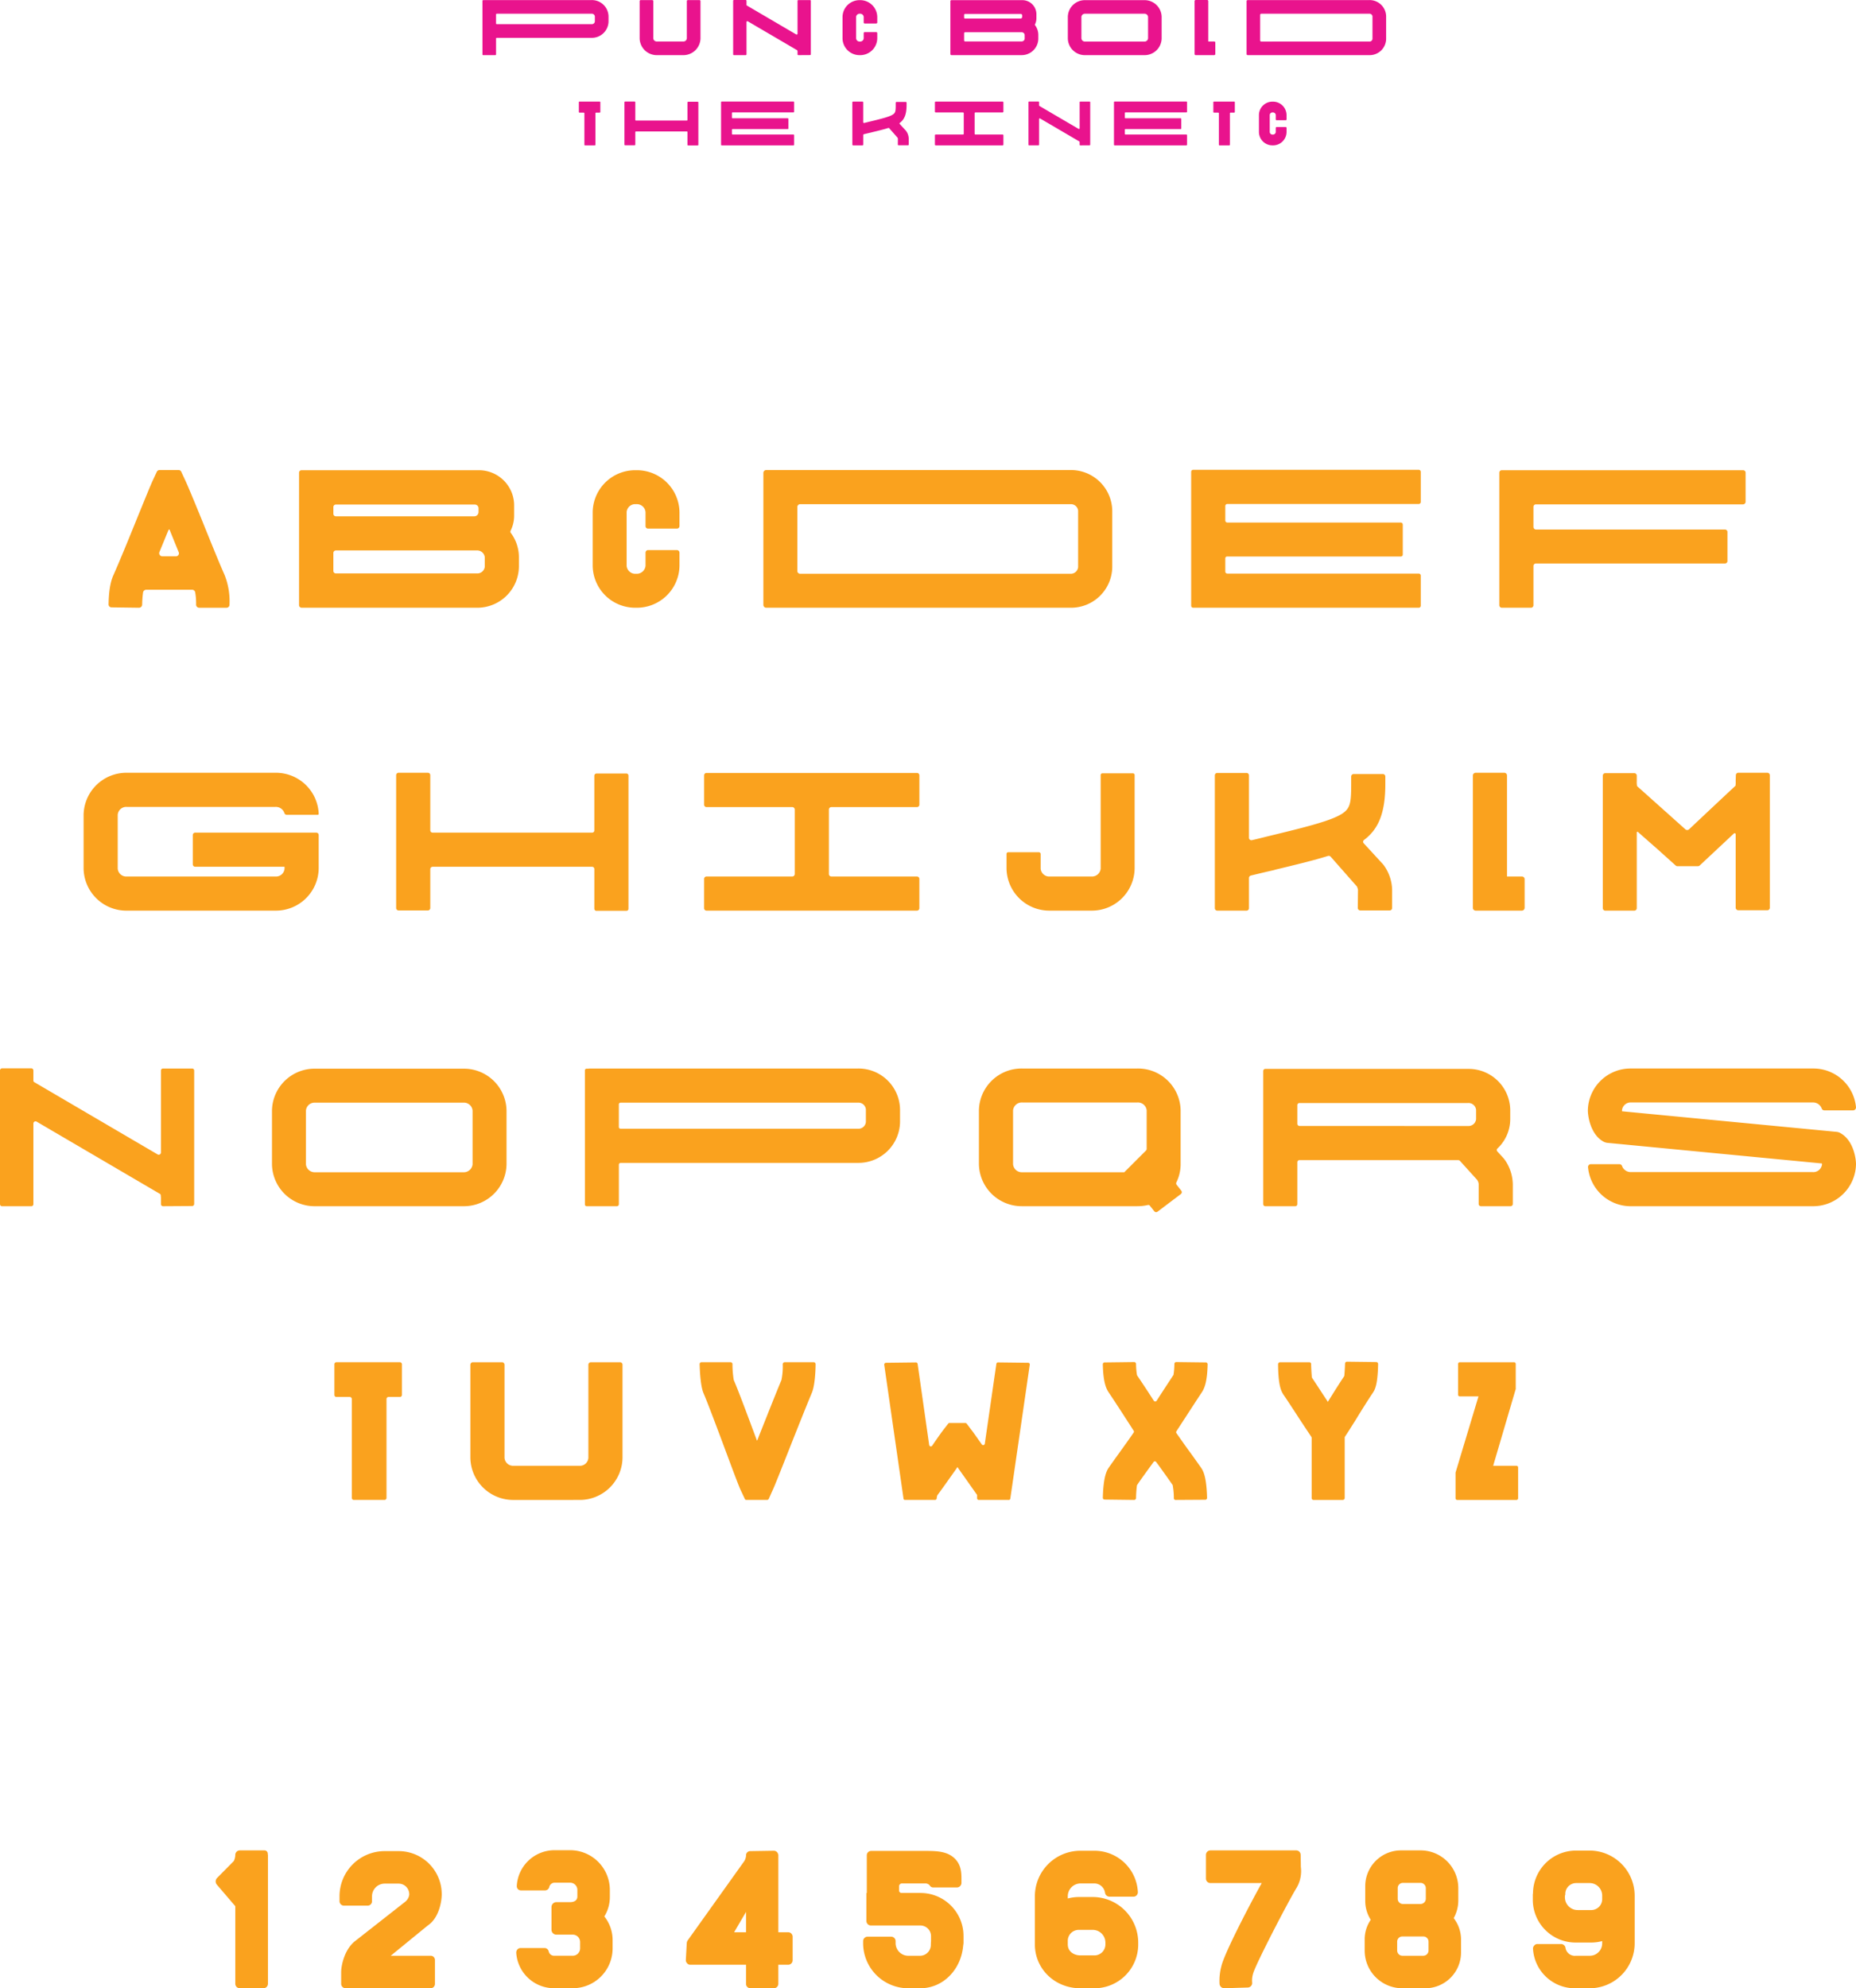 <svg xmlns="http://www.w3.org/2000/svg" xmlns:xlink="http://www.w3.org/1999/xlink" viewBox="0 0 550.356 589.398"><defs><style>.\33 878f909-54d0-4496-9593-3951f5193ebb{fill:none;}.a031ac54-2145-45f4-9721-68f0c276beac{clip-path:url(#e6b2a9cb-cca7-4afe-94bc-2f0f1885032d);}.\38 b2b9be8-e01f-4224-84fc-754b43d86f52{fill:#faa21e;}.\34 e3d6a24-ac28-4cd1-a91a-9c6f6b68d996{fill:#e9138d;}.\34 31b987f-9423-41f2-a555-266e25a237a2{clip-path:url(#1155dba7-1e16-4fed-b508-e42fd6c09539);}</style><clipPath id="e6b2a9cb-cca7-4afe-94bc-2f0f1885032d"><rect class="3878f909-54d0-4496-9593-3951f5193ebb" width="550.356" height="589.398"/></clipPath><clipPath id="1155dba7-1e16-4fed-b508-e42fd6c09539"><rect class="3878f909-54d0-4496-9593-3951f5193ebb" x="171.646" y="30.096" width="209.853" height="13.018"/></clipPath></defs><title>6Artboard 1</title><g id="a1c71567-7612-4012-b6a1-6f70bf5abdf2" data-name="Layer 1"><g class="a031ac54-2145-45f4-9721-68f0c276beac"><path class="8b2b9be8-e01f-4224-84fc-754b43d86f52" d="M444.589,179.392a.743.743,0,0,0,.762.762h8.6a.743.743,0,0,0,.762-.762V167.8a.733.733,0,0,1,.708-.762h56.107a.721.721,0,0,0,.708-.708v-8.653a.721.721,0,0,0-.708-.707H455.419a.771.771,0,0,1-.708-.762v-5.986a.721.721,0,0,1,.708-.708h61.44a.778.778,0,0,0,.762-.762V140.1a.733.733,0,0,0-.762-.708H445.351a.733.733,0,0,0-.762.708Zm-91.372.164a.6.6,0,0,0,.6.6H420.7a.6.6,0,0,0,.6-.6v-8.925a.6.6,0,0,0-.6-.6H363.937a.6.6,0,0,1-.6-.6v-3.918a.545.545,0,0,1,.544-.544H415.31a.588.588,0,0,0,.654-.6V155.5a.618.618,0,0,0-.654-.6H363.937a.6.6,0,0,1-.6-.6v-4.3a.6.6,0,0,1,.6-.6H420.7a.6.6,0,0,0,.6-.6v-8.925a.6.6,0,0,0-.6-.6H353.815a.6.6,0,0,0-.6.6Zm-126.855-.218a.837.837,0,0,0,.816.816h90.23a12.221,12.221,0,0,0,12.408-12.027V151.366a12.256,12.256,0,0,0-12.408-12.027h-90.23a.849.849,0,0,0-.816.87Zm10.884-9.252a.837.837,0,0,1-.816-.816V150.277a.837.837,0,0,1,.816-.816h80.162a2.141,2.141,0,0,1,2.285,1.905v16.761a2.182,2.182,0,0,1-2.285,1.959Zm-48.6,10.068a12.64,12.64,0,0,0,12.843-12.408v-3.918a.778.778,0,0,0-.762-.762h-8.6a.771.771,0,0,0-.708.762v3.918a2.619,2.619,0,0,1-2.775,2.34h-.109a2.566,2.566,0,0,1-2.721-2.34V151.8a2.53,2.53,0,0,1,2.721-2.34h.109a2.582,2.582,0,0,1,2.775,2.34v4.136a.734.734,0,0,0,.708.762h8.6a.744.744,0,0,0,.762-.762V151.8a12.64,12.64,0,0,0-12.843-12.408h-.109A12.593,12.593,0,0,0,175.751,151.8v15.945a12.593,12.593,0,0,0,12.789,12.408Zm-99.97-.762a.778.778,0,0,0,.762.762h51.917a12.338,12.338,0,0,0,12.517-12.136v-2.829a12.033,12.033,0,0,0-2.34-7.13.656.656,0,0,1-.109-.761,10.045,10.045,0,0,0,1.034-4.354v-3.265A10.443,10.443,0,0,0,141.9,139.393H89.441a.732.732,0,0,0-.762.708Zm10.938-9.414a.734.734,0,0,1-.762-.708v-5.333a.744.744,0,0,1,.762-.762h41.741a2.256,2.256,0,0,1,2.394,2.014v2.829a2.216,2.216,0,0,1-2.394,1.96ZM141.9,151.8a1.256,1.256,0,0,1-1.2,1.252H99.617a.745.745,0,0,1-.762-.762v-2.014a.733.733,0,0,1,.762-.707h41.142a1.1,1.1,0,0,1,1.143,1.088ZM48.136,164.916a.931.931,0,0,1-.871-1.251c.762-1.8,2.177-5.333,2.721-6.585a.17.17,0,0,1,.327,0c.49,1.252,1.959,4.843,2.666,6.585a.882.882,0,0,1-.816,1.251Zm18.449,5.5c-1.633-3.646-4.463-10.667-6.966-16.871-2.5-6.095-4.082-9.9-4.789-11.373l-1.089-2.341a.843.843,0,0,0-.816-.489h-5.6a.9.9,0,0,0-.817.489l-1.088,2.341c-.708,1.469-2.231,5.278-4.735,11.373-2.5,6.2-5.387,13.225-7.02,16.871-1.143,2.5-1.415,5.768-1.469,8.762a.873.873,0,0,0,.925.87l8.108.109a.945.945,0,0,0,.926-.871,31.374,31.374,0,0,1,.272-3.7.973.973,0,0,1,.87-.762H57.006a.923.923,0,0,1,.871.762,18.645,18.645,0,0,1,.272,3.7.907.907,0,0,0,.925.871h8.109a.872.872,0,0,0,.871-.925,21.062,21.062,0,0,0-1.469-8.816"/><path class="8b2b9be8-e01f-4224-84fc-754b43d86f52" d="M524.8,229.84a.745.745,0,0,0-.762-.762h-8.6a.721.721,0,0,0-.708.708l-.054,1.741a7,7,0,0,1-.055,1.415s0-.054-13.768,12.9a.818.818,0,0,1-1.034.054c-14.422-12.9-14.367-12.843-14.367-12.843a5.329,5.329,0,0,1-.109-1.415V229.9a.734.734,0,0,0-.762-.708h-8.544a.745.745,0,0,0-.762.762v39.237a.744.744,0,0,0,.762.762h8.6a.733.733,0,0,0,.707-.762V246.82a.216.216,0,0,1,.381-.164l5.877,5.17,5.334,4.789a.875.875,0,0,0,.489.164h5.987a.919.919,0,0,0,.544-.164l10.177-9.523a.314.314,0,0,1,.544.217v21.769a.778.778,0,0,0,.762.761h8.6a.744.744,0,0,0,.762-.761Zm-88.052,39.292a.837.837,0,0,0,.816.816h13.714a.836.836,0,0,0,.816-.816v-8.49a.8.8,0,0,0-.816-.816h-4.408V229.9a.8.8,0,0,0-.816-.817h-8.49a.837.837,0,0,0-.816.817Zm-76.516.109a.72.72,0,0,0,.708.707h8.707a.72.72,0,0,0,.708-.707v-8.98a.751.751,0,0,1,.544-.707c2.449-.6,4.734-1.143,6.911-1.633l.327-.109c6.313-1.523,11.483-2.775,15.673-4.081a.773.773,0,0,1,.762.218l7.673,8.707.109.109a4.022,4.022,0,0,1,.327.979l-.055,5.388a.745.745,0,0,0,.762.762h8.653a.728.728,0,0,0,.762-.708V263.8a12.881,12.881,0,0,0-2.231-6.966c-.164-.272-.327-.435-.436-.6l-.054-.054-5.66-6.15a.666.666,0,0,1,.054-1.034c3.973-2.993,6.313-7.455,6.313-16.544v-2.285a.72.72,0,0,0-.707-.708h-8.653a.733.733,0,0,0-.762.708v2.285c0,5.551-.272,7.13-2.612,8.708-3.211,2.122-10.558,3.972-22.313,6.8-2.775.708-4.462,1.089-4.462,1.089a.73.73,0,0,1-.925-.708v-18.5a.72.72,0,0,0-.708-.707h-8.707a.72.72,0,0,0-.708.707Zm-36.625.707a12.685,12.685,0,0,0,12.843-12.462v-27.7a.514.514,0,0,0-.544-.544h-8.98a.514.514,0,0,0-.544.544v27.7a2.582,2.582,0,0,1-2.775,2.34h-12.3a2.53,2.53,0,0,1-2.721-2.34v-4.354a.536.536,0,0,0-.545-.489h-9.033a.5.5,0,0,0-.545.489v4.354a12.686,12.686,0,0,0,12.844,12.462Zm-114.827-.707a.719.719,0,0,0,.707.707h62.421a.719.719,0,0,0,.707-.707v-8.707a.72.72,0,0,0-.707-.708H246.5a.733.733,0,0,1-.707-.762V240.017a.733.733,0,0,1,.707-.762h25.415a.719.719,0,0,0,.707-.707V229.84a.719.719,0,0,0-.707-.707H209.492a.719.719,0,0,0-.707.707v8.708a.719.719,0,0,0,.707.707h25.415a.745.745,0,0,1,.762.762v19.047a.744.744,0,0,1-.762.762H209.492a.72.72,0,0,0-.707.708Zm-32.543.163a.633.633,0,0,0,.707.6h8.707c.436,0,.708-.218.708-.6V229.949a.644.644,0,0,0-.708-.653h-8.707a.674.674,0,0,0-.707.653v16.217a.645.645,0,0,1-.708.654H128.3a.675.675,0,0,1-.707-.654v-16.38a.721.721,0,0,0-.708-.708h-8.707a.721.721,0,0,0-.708.708v39.4a.721.721,0,0,0,.708.708h8.707a.721.721,0,0,0,.708-.708V257.649a.719.719,0,0,1,.707-.707h47.237a.686.686,0,0,1,.708.707Zm-94.583.544A12.685,12.685,0,0,0,94.5,257.486v-9.959a.72.72,0,0,0-.708-.707H57.877a.72.72,0,0,0-.708.707v8.653a.734.734,0,0,0,.708.762h26.5v.544a2.53,2.53,0,0,1-2.721,2.34H37.632a2.53,2.53,0,0,1-2.721-2.34V241.541a2.53,2.53,0,0,1,2.721-2.34H81.659a2.661,2.661,0,0,1,2.666,1.8.752.752,0,0,0,.708.544h9.2a.305.305,0,0,0,.272-.327,12.7,12.7,0,0,0-12.843-12.136H37.632a12.686,12.686,0,0,0-12.843,12.463v15.945a12.685,12.685,0,0,0,12.843,12.462Z"/><path class="8b2b9be8-e01f-4224-84fc-754b43d86f52" d="M537.512,357.566A12.687,12.687,0,0,0,550.356,345.1c0-1.8-.817-7.02-4.517-9.142a2.864,2.864,0,0,0-1.306-.436l-63.564-6.095v-.272a2.567,2.567,0,0,1,2.721-2.34h53.822a2.74,2.74,0,0,1,2.667,1.741.817.817,0,0,0,.816.6h8.49a.874.874,0,0,0,.871-.925,12.683,12.683,0,0,0-12.844-11.483H483.69a12.64,12.64,0,0,0-12.843,12.408c0,1.85.816,7.075,4.517,9.2a3.075,3.075,0,0,0,1.36.435l63.509,6.1c0,.108.055.163.055.217a2.583,2.583,0,0,1-2.776,2.34H483.69a2.749,2.749,0,0,1-2.666-1.687.868.868,0,0,0-.817-.653h-8.489a.831.831,0,0,0-.817.925,12.715,12.715,0,0,0,12.789,11.538Zm-89.577,0a.662.662,0,0,0,.653-.653v-5.932a13.068,13.068,0,0,0-2.231-6.966l-.49-.653-1.85-2.014a.628.628,0,0,1,.055-.925,11.978,11.978,0,0,0,3.755-8.653V329a12.338,12.338,0,0,0-12.517-12.136H375.229a.629.629,0,0,0-.653.653v39.4a.629.629,0,0,0,.653.653h8.817a.63.63,0,0,0,.653-.653V344.505a.618.618,0,0,1,.653-.6h47.019a.877.877,0,0,1,.49.163l5.224,5.769c0,.054.055.109.055.163a2.074,2.074,0,0,1,.326.98v5.932a.662.662,0,0,0,.653.653Zm-62.583-23.782a.662.662,0,0,1-.653-.653v-5.5a.629.629,0,0,1,.653-.653H435.31A2.256,2.256,0,0,1,437.7,329v2.775a2.256,2.256,0,0,1-2.394,2.014Zm-43.1,25.251a.7.7,0,0,0,.979.163l6.912-5.224a.7.7,0,0,0,.163-.98l-1.414-1.8a.671.671,0,0,1-.055-.707,12.24,12.24,0,0,0,1.252-5.388V329.158a12.641,12.641,0,0,0-12.844-12.408H303.121a12.64,12.64,0,0,0-12.842,12.408V345.1a12.685,12.685,0,0,0,12.842,12.463h34.122a14.111,14.111,0,0,0,3.048-.327.6.6,0,0,1,.708.218Zm-5.007-32.217a2.62,2.62,0,0,1,2.776,2.34v11.428a.693.693,0,0,1-.217.49L333.38,347.5H303.121A2.608,2.608,0,0,1,300.4,345.1V329.158a2.6,2.6,0,0,1,2.721-2.34Zm-163.8,30.2a.5.5,0,0,0,.49.545h9.034a.586.586,0,0,0,.544-.545V345.266a.545.545,0,0,1,.544-.544h70.312a12.327,12.327,0,0,0,12.516-12.081v-3.81a12.327,12.327,0,0,0-12.516-12.081H174.635v.054h-.707a.5.5,0,0,0-.49.545ZM184.05,334.6a.514.514,0,0,1-.544-.544v-6.639a.515.515,0,0,1,.544-.545h70.312a2.216,2.216,0,0,1,2.394,1.959v3.81a2.216,2.216,0,0,1-2.394,1.959Zm-46.693,22.966A12.64,12.64,0,0,0,150.2,345.158V329.212A12.64,12.64,0,0,0,137.357,316.8H93.44a12.627,12.627,0,0,0-12.789,12.408v15.946A12.627,12.627,0,0,0,93.44,357.566Zm0-30.694a2.583,2.583,0,0,1,2.776,2.34v15.946a2.621,2.621,0,0,1-2.776,2.34H93.44a2.6,2.6,0,0,1-2.721-2.34V329.212a2.564,2.564,0,0,1,2.721-2.34Zm-89.63,30.095a.618.618,0,0,0,.653.6l8.6-.055a.618.618,0,0,0,.6-.653V317.349a.6.6,0,0,0-.6-.6H48.326a.6.6,0,0,0-.6.6v24.326a.66.66,0,0,1-.98.544L10.231,320.832A.565.565,0,0,1,9.9,320.4v-3.1a.618.618,0,0,0-.653-.6H.6a.618.618,0,0,0-.6.653v39.618a.6.6,0,0,0,.6.6H9.252a.619.619,0,0,0,.653-.6V333.022a.636.636,0,0,1,.925-.544l36.516,21.387a.522.522,0,0,1,.326.49c0,.217.055.49.055.816Z"/><path class="8b2b9be8-e01f-4224-84fc-754b43d86f52" d="M431.61,444.149a.488.488,0,0,0,.49.49h17.577a.488.488,0,0,0,.49-.49v-9.143a.488.488,0,0,0-.49-.49h-6.911l6.639-22.584a.2.2,0,0,0,.055-.163v-7.456a.5.5,0,0,0-.545-.49H432.861a.487.487,0,0,0-.489.49v9.143a.487.487,0,0,0,.489.489h5.551l-6.8,22.585v7.619ZM399.448,403.66a.56.56,0,0,0-.6.544c-.054,1.687-.163,2.939-.218,3.646-.054.055-.054.109-.109.218-1.251,1.85-3.1,4.789-4.789,7.51-.054-.109-.163-.272-.217-.381-1.633-2.449-3.265-5.007-4.408-6.694-.055-.054-.055-.163-.109-.217-.055-.708-.163-2.014-.218-3.919a.514.514,0,0,0-.544-.544H379.53a.6.6,0,0,0-.545.6c.055,6.2.871,7.891,1.579,8.979,1.088,1.578,2.938,4.408,4.734,7.184,1.578,2.394,2.776,4.19,3.538,5.333a.78.78,0,0,1,.108.326v17.85a.546.546,0,0,0,.545.545h8.653a.6.6,0,0,0,.6-.545v-17.85a.684.684,0,0,1,.055-.326c.707-1.034,1.687-2.612,3.1-4.844,1.85-3.047,4.027-6.476,5.17-8.163.544-.816,1.469-2.176,1.578-8.544a.559.559,0,0,0-.544-.6Zm-43.319,31.4c-.762-1.089-1.85-2.613-3.1-4.354-1.415-1.9-2.884-4.027-4.191-5.877a.5.5,0,0,1,0-.545c2.558-3.918,5.932-9.142,7.456-11.428.816-1.2,1.687-3.1,1.8-8.435a.537.537,0,0,0-.49-.544l-8.816-.109a.536.536,0,0,0-.544.49,21.875,21.875,0,0,1-.272,3.319c0,.055-.055.109-.109.163-1.143,1.742-3.048,4.626-4.9,7.51a.509.509,0,0,1-.816,0c-1.851-2.884-3.755-5.768-4.953-7.51,0-.054-.054-.108-.054-.163a21.737,21.737,0,0,1-.272-3.319.578.578,0,0,0-.544-.49l-8.816.109a.536.536,0,0,0-.49.544c.109,5.333.979,7.238,1.8,8.435,1.523,2.231,4.789,7.292,7.346,11.265a.493.493,0,0,1,0,.544c-1.306,1.905-2.829,4.027-4.244,5.987-1.252,1.741-2.34,3.265-3.1,4.353-.545.816-1.633,2.4-1.8,8.98a.536.536,0,0,0,.49.544l8.816.109a.579.579,0,0,0,.544-.49,33.024,33.024,0,0,1,.272-3.864c.054-.054.054-.109.109-.163.653-.98,1.632-2.34,2.612-3.7.708-.979,1.469-2.013,2.177-2.993a.462.462,0,0,1,.816,0c.762.98,1.47,2.014,2.177,2.993,1.034,1.415,1.959,2.776,2.667,3.755a.2.2,0,0,1,.054.163,22.218,22.218,0,0,1,.327,3.864.5.5,0,0,0,.544.436l8.816-.055a.537.537,0,0,0,.49-.544c-.164-6.585-1.252-8.163-1.8-8.979M267.912,444.2a.43.43,0,0,0,.436.436h8.925a.518.518,0,0,0,.49-.436,3.072,3.072,0,0,1,.163-.87.189.189,0,0,1,.054-.109c1.415-1.9,3.646-5.061,5.606-7.837l.326-.49.327.49c1.9,2.667,4.027,5.714,5.387,7.619a.406.406,0,0,1,.109.218v.925a.488.488,0,0,0,.49.49h8.87a.44.44,0,0,0,.49-.381l5.769-39.727a.471.471,0,0,0-.49-.545l-8.925-.108a.477.477,0,0,0-.49.435l-3.428,23.673a.491.491,0,0,1-.871.218c-1.633-2.286-2.667-3.81-3.211-4.463L286.633,422a.588.588,0,0,0-.381-.164h-4.68a.424.424,0,0,0-.381.164l-1.36,1.741c-.545.708-1.688,2.286-3.429,4.844a.488.488,0,0,1-.871-.218L272.1,404.313a.516.516,0,0,0-.49-.435l-8.925.108a.533.533,0,0,0-.49.545Zm-40.434.436a.581.581,0,0,0,.49-.327l1.143-2.558c.544-1.142,2.231-5.387,4.9-12.135,2.558-6.477,5.5-13.823,6.694-16.653.979-2.231,1.142-6.966,1.142-8.6a.545.545,0,0,0-.544-.544h-8.653a.585.585,0,0,0-.544.544,20.283,20.283,0,0,1-.381,4.735c-1.251,2.939-4.19,10.34-6.8,16.925-.109.326-.272.707-.436,1.088,0-.109-.054-.163-.109-.272-2.557-6.857-5.442-14.639-6.8-17.741a28.669,28.669,0,0,1-.381-4.735.545.545,0,0,0-.544-.544H208a.545.545,0,0,0-.544.544c.054,1.633.217,6.368,1.142,8.6,1.252,2.884,4.245,10.884,6.64,17.306,2.449,6.584,3.864,10.34,4.408,11.482l1.2,2.558a.476.476,0,0,0,.49.327Zm-55.727,0a12.686,12.686,0,0,0,12.843-12.463V404.585a.733.733,0,0,0-.707-.762h-8.653a.745.745,0,0,0-.762.762v27.591a2.53,2.53,0,0,1-2.721,2.34H152.323a2.564,2.564,0,0,1-2.721-2.34V404.585a.745.745,0,0,0-.762-.762h-8.6a.744.744,0,0,0-.761.762v27.591a12.686,12.686,0,0,0,12.843,12.463Zm-67.427-.6a.6.6,0,0,0,.6.6h9.088a.6.6,0,0,0,.6-.6V414.762a.618.618,0,0,1,.6-.653h3.374a.6.6,0,0,0,.6-.6v-9.088a.6.6,0,0,0-.6-.6H99.753a.6.6,0,0,0-.6.6v9.088a.6.6,0,0,0,.6.6h3.918a.629.629,0,0,1,.653.653Z"/><path class="8b2b9be8-e01f-4224-84fc-754b43d86f52" d="M475.092,561.97v1.088a3.242,3.242,0,0,1-3.211,3.156H467.8a3.762,3.762,0,0,1-3.755-3.755v-.489l.109-.327v-.272a3.23,3.23,0,0,1,3.156-3.156h4.082a3.717,3.717,0,0,1,3.7,3.755m-3.7-13.388h-4.082a12.764,12.764,0,0,0-12.734,12.626l-.054.381v1.469a12.681,12.681,0,0,0,12.68,12.789h4.68a12.33,12.33,0,0,0,3.211-.436v.654a3.67,3.67,0,0,1-3.7,3.7h-4.082a2.81,2.81,0,0,1-3.1-2.34,1.34,1.34,0,0,0-1.306-1.143h-7.02a1.16,1.16,0,0,0-.925.436,1.274,1.274,0,0,0-.381.925A12.422,12.422,0,0,0,467.309,589.4h4.082a13.355,13.355,0,0,0,13.333-13.333v-14.1a13.4,13.4,0,0,0-13.333-13.388m-48.6,14.258a1.57,1.57,0,0,1-1.524,1.579h-5.279a1.534,1.534,0,0,1-1.523-1.579v-3.1a1.534,1.534,0,0,1,1.523-1.578h5.279a1.57,1.57,0,0,1,1.524,1.578Zm-8.49,12.735a1.522,1.522,0,0,1,1.524-1.524h6.2a1.533,1.533,0,0,1,1.578,1.524v2.666a1.568,1.568,0,0,1-1.578,1.524h-6.2a1.557,1.557,0,0,1-1.524-1.524Zm18.122-12.136v-3.7a11.182,11.182,0,0,0-11.156-11.21h-5.877a10.615,10.615,0,0,0-10.558,10.612v4.3a10.387,10.387,0,0,0,1.633,5.66,10.25,10.25,0,0,0-1.8,5.877v3.265A11.172,11.172,0,0,0,415.828,589.4h6.8a10.615,10.615,0,0,0,10.612-10.558v-3.864a10.36,10.36,0,0,0-2.177-6.367,10.779,10.779,0,0,0,1.36-5.17M385.68,549.834a1.324,1.324,0,0,0-1.307-1.306H358.905a1.335,1.335,0,0,0-1.306,1.36v7.02a1.324,1.324,0,0,0,1.306,1.307h15.237c-3.809,6.8-11.156,21.006-11.972,24.652a16.727,16.727,0,0,0-.544,5.225,1.412,1.412,0,0,0,1.36,1.306l7.075-.218a1.363,1.363,0,0,0,1.251-1.361,6.906,6.906,0,0,1,.273-2.775c.653-2.612,10.612-21.768,12.952-25.523a9.785,9.785,0,0,0,1.2-6.095c0-.109,0-.762-.054-3.592m-57.9,26.666a3.253,3.253,0,0,1-3.265,3.156h-4.136c-1.8,0-3.755-1.034-3.755-3.265v-1.143a3.253,3.253,0,0,1,3.265-3.156h4.136a3.762,3.762,0,0,1,3.755,3.755Zm-3.755-14.149h-4.136a12.783,12.783,0,0,0-3.265.435v-.653a3.81,3.81,0,0,1,3.755-3.81h4.136a3.218,3.218,0,0,1,3.156,2.776,1.341,1.341,0,0,0,1.306,1.143H336.1a1.192,1.192,0,0,0,.925-.381,1.309,1.309,0,0,0,.381-.98,12.871,12.871,0,0,0-12.9-12.244h-4.136a13.494,13.494,0,0,0-13.5,13.5v14.258c0,7.292,5.932,13.007,13.5,13.007h4.136a12.983,12.983,0,0,0,13.006-12.9v-.653a13.528,13.528,0,0,0-13.5-13.5m-51.1-1.2h-5.551a.733.733,0,0,1-.762-.707v-1.252a.86.86,0,0,1,.871-.871h7.02a1.689,1.689,0,0,1,1.252.653c0,.055.054.109.109.164a1.192,1.192,0,0,0,.925.381h6.966a1.372,1.372,0,0,0,1.36-1.306v-.545c0-2.068.109-4.571-1.905-6.639-2.176-2.177-5.115-2.34-8.761-2.34H258.335A1.289,1.289,0,0,0,257.029,550v11.156h-.109v8.327a1.337,1.337,0,0,0,1.361,1.306H272.92a3.159,3.159,0,0,1,3.156,3.156v1.469l-.054.871v.327a3.231,3.231,0,0,1-3.156,3.156h-3.538a3.762,3.762,0,0,1-3.755-3.755v-.6a1.324,1.324,0,0,0-1.306-1.306h-7.02a1.324,1.324,0,0,0-1.306,1.306v.6A13.378,13.378,0,0,0,269.328,589.4h3.538c6.911,0,12.135-5.66,12.734-12.572l.109-.761v-2.123a12.74,12.74,0,0,0-12.789-12.789m-51.7,5.606v6.04h-3.537Zm12.517,6.04H230.8V549.725h-.054a1.293,1.293,0,0,0-1.306-1.088l-6.966.108a1.245,1.245,0,0,0-1.252,1.306v.109a3.658,3.658,0,0,1-.544,1.579L203.86,575.3a1.764,1.764,0,0,0-.218.762l-.272,4.952a1.31,1.31,0,0,0,.381.979,1.163,1.163,0,0,0,.925.436H221.22v5.66a1.29,1.29,0,0,0,1.306,1.306h6.966a1.324,1.324,0,0,0,1.306-1.306v-5.66h2.939a1.324,1.324,0,0,0,1.306-1.306v-7.021a1.324,1.324,0,0,0-1.306-1.306m-52.9-10.5v-2.013a11.787,11.787,0,0,0-11.755-11.81h-4.68a11.2,11.2,0,0,0-11.156,10.558,1.341,1.341,0,0,0,.326.979,1.31,1.31,0,0,0,.98.381h7.02a1.3,1.3,0,0,0,1.306-1.034,1.621,1.621,0,0,1,1.524-1.251h4.68a2.137,2.137,0,0,1,2.123,2.177v1.9c0,1.578-1.633,1.687-2.123,1.687H165a1.463,1.463,0,0,0-1.47,1.47v6.693a1.463,1.463,0,0,0,1.47,1.47h4.843a2.183,2.183,0,0,1,2.177,2.177v1.9a2.183,2.183,0,0,1-2.177,2.177h-5.605a1.619,1.619,0,0,1-1.524-1.252,1.282,1.282,0,0,0-1.252-1.034h-7.074a1.314,1.314,0,0,0-.925.381,1.434,1.434,0,0,0-.381,1.034,11.234,11.234,0,0,0,11.156,10.5h5.605a11.8,11.8,0,0,0,11.81-11.81v-2.5a11.2,11.2,0,0,0-2.449-6.966,10.945,10.945,0,0,0,1.632-5.823m-49.849-.762A12.774,12.774,0,0,0,118.2,548.745h-4.082a13.39,13.39,0,0,0-13.442,13.388V563.6a1.324,1.324,0,0,0,1.306,1.306h7.02a1.289,1.289,0,0,0,1.307-1.306v-1.469a3.774,3.774,0,0,1,3.809-3.755H118.2a3.159,3.159,0,0,1,3.156,3.156v.163a3.3,3.3,0,0,1-1.143,2.014l-14.911,11.7c-3.211,2.5-4.136,7.347-4.136,9.143v3.538a1.325,1.325,0,0,0,1.306,1.306h25.2a1.289,1.289,0,0,0,1.306-1.306v-7.021a1.257,1.257,0,0,0-1.306-1.306h-11.81l10.993-8.979c3.429-2.286,4.136-7.4,4.136-9.252M79.4,549.507h0a.966.966,0,0,0-.926-.979h-7.4a1.35,1.35,0,0,0-1.306,1.415V550a4.548,4.548,0,0,1-.435,1.687l-5.007,5.061a1.481,1.481,0,0,0-.054,1.9l5.5,6.422v22.965a1.337,1.337,0,0,0,1.306,1.361H78.1a1.348,1.348,0,0,0,1.36-1.361V550Z"/><path class="4e3d6a24-ac28-4cd1-a91a-9c6f6b68d996" d="M369.646,16.021a.334.334,0,0,0,.326.327h36.092a4.888,4.888,0,0,0,4.963-4.811v-6.7A4.9,4.9,0,0,0,406.064.022H369.972a.339.339,0,0,0-.326.348Zm4.353-3.7a.334.334,0,0,1-.326-.327V4.4A.334.334,0,0,1,374,4.071h32.065a.856.856,0,0,1,.914.762v6.7a.872.872,0,0,1-.914.784Zm-19.765,3.7a.334.334,0,0,0,.327.327h5.485a.335.335,0,0,0,.327-.327v-3.4a.321.321,0,0,0-.327-.327h-1.763V.327A.321.321,0,0,0,357.957,0h-3.4a.334.334,0,0,0-.327.327Zm-14.911.327a5.055,5.055,0,0,0,5.137-4.963V5.007A5.055,5.055,0,0,0,339.323.044H321.756a5.05,5.05,0,0,0-5.115,4.963v6.378a5.05,5.05,0,0,0,5.115,4.963Zm0-12.277a1.032,1.032,0,0,1,1.11.936v6.378a1.047,1.047,0,0,1-1.11.936H321.756a1.04,1.04,0,0,1-1.088-.936V5.007a1.025,1.025,0,0,1,1.088-.936ZM281.812,16.043a.311.311,0,0,0,.305.3h20.767a4.935,4.935,0,0,0,5.006-4.854V10.362a4.808,4.808,0,0,0-.936-2.852.263.263,0,0,1-.043-.3,4.018,4.018,0,0,0,.413-1.741V4.158A4.177,4.177,0,0,0,303.1.044H282.117a.292.292,0,0,0-.305.283Zm4.375-3.766a.292.292,0,0,1-.3-.283V9.861a.3.3,0,0,1,.3-.305h16.7a.9.9,0,0,1,.957.806v1.132a.886.886,0,0,1-.957.783ZM303.1,5.007a.5.5,0,0,1-.479.5H286.187a.3.3,0,0,1-.3-.3V4.4a.293.293,0,0,1,.3-.283h16.457a.442.442,0,0,1,.457.436ZM254.993,16.348a5.056,5.056,0,0,0,5.138-4.963V9.818a.311.311,0,0,0-.3-.3h-3.439a.307.307,0,0,0-.283.3v1.567a1.048,1.048,0,0,1-1.111.936h-.043a1.026,1.026,0,0,1-1.088-.936V5.007a1.011,1.011,0,0,1,1.088-.936h.043a1.033,1.033,0,0,1,1.111.936V6.661a.293.293,0,0,0,.283.305h3.439a.3.3,0,0,0,.3-.305V5.007A5.056,5.056,0,0,0,254.993.044h-.043a5.037,5.037,0,0,0-5.116,4.963v6.378a5.037,5.037,0,0,0,5.116,4.963Zm-18.5-.239a.247.247,0,0,0,.261.239l3.44-.022a.247.247,0,0,0,.239-.261V.261a.242.242,0,0,0-.239-.239H236.73a.241.241,0,0,0-.239.239V9.992a.264.264,0,0,1-.392.217L221.493,1.654a.227.227,0,0,1-.132-.174V.239A.247.247,0,0,0,221.1,0h-3.46a.247.247,0,0,0-.24.261V16.109a.242.242,0,0,0,.24.239h3.46a.247.247,0,0,0,.261-.239V6.531a.255.255,0,0,1,.371-.218l14.606,8.555a.209.209,0,0,1,.131.2c0,.087.022.2.022.326Zm-33.915.239a5.074,5.074,0,0,0,5.137-4.985V.327a.293.293,0,0,0-.283-.3h-3.461a.3.3,0,0,0-.305.305V11.363a1.011,1.011,0,0,1-1.088.936h-7.771a1.026,1.026,0,0,1-1.089-.936V.327a.3.3,0,0,0-.3-.3h-3.44a.3.3,0,0,0-.305.305V11.363a5.075,5.075,0,0,0,5.138,4.985Zm-59.514-.218a.2.2,0,0,0,.2.218h3.613a.234.234,0,0,0,.218-.218v-4.7a.218.218,0,0,1,.217-.217h28.125a4.931,4.931,0,0,0,5.007-4.833V4.854A4.931,4.931,0,0,0,175.431.022H143.54V.044h-.282a.2.2,0,0,0-.2.217Zm4.244-8.968a.205.205,0,0,1-.217-.218V4.288a.205.205,0,0,1,.217-.217h28.125a.887.887,0,0,1,.958.783V6.378a.887.887,0,0,1-.958.784Z"/></g></g><g id="46122f99-9b6e-4461-8744-070c36200728" data-name="Layer 2"><g class="431b987f-9423-41f2-a555-266e25a237a2"><path class="4e3d6a24-ac28-4cd1-a91a-9c6f6b68d996" d="M377.413,43.1A4.021,4.021,0,0,0,381.5,39.15V37.9a.248.248,0,0,0-.243-.243h-2.735a.246.246,0,0,0-.225.243V39.15a.834.834,0,0,1-.883.745h-.035a.817.817,0,0,1-.865-.745V34.078a.8.8,0,0,1,.865-.745h.035a.821.821,0,0,1,.883.745v1.316a.233.233,0,0,0,.225.242h2.735a.237.237,0,0,0,.243-.242V34.078a4.021,4.021,0,0,0-4.086-3.947h-.035a4.006,4.006,0,0,0-4.068,3.947V39.15a4.005,4.005,0,0,0,4.068,3.947Zm-15.979-.19a.192.192,0,0,0,.191.19h2.891a.191.191,0,0,0,.19-.19V33.593a.2.2,0,0,1,.191-.208h1.073a.191.191,0,0,0,.19-.19V30.3a.191.191,0,0,0-.19-.19h-5.99a.191.191,0,0,0-.19.19V33.2a.191.191,0,0,0,.19.19h1.246a.2.2,0,0,1,.208.208Zm-31.109,0a.191.191,0,0,0,.19.19h21.277a.192.192,0,0,0,.19-.19V40.068a.193.193,0,0,0-.19-.191H333.735a.191.191,0,0,1-.19-.19V38.44a.174.174,0,0,1,.173-.173h16.36a.186.186,0,0,0,.207-.19V35.255a.2.2,0,0,0-.207-.19H333.735a.192.192,0,0,1-.19-.191V33.507a.192.192,0,0,1,.19-.191h18.057a.192.192,0,0,0,.19-.19V30.287a.193.193,0,0,0-.19-.191H330.515a.192.192,0,0,0-.19.191Zm-10.179,0a.2.2,0,0,0,.207.19l2.736-.017a.2.2,0,0,0,.19-.208V30.3a.192.192,0,0,0-.19-.19h-2.753a.191.191,0,0,0-.19.19v7.738a.21.21,0,0,1-.312.173l-11.616-6.8a.178.178,0,0,1-.1-.139v-.986a.2.2,0,0,0-.208-.191h-2.752a.2.2,0,0,0-.191.208v12.6a.192.192,0,0,0,.191.19h2.752a.2.2,0,0,0,.208-.19V35.29a.2.2,0,0,1,.294-.173l11.616,6.8a.166.166,0,0,1,.1.156c0,.069.018.156.018.26Zm-42.916-.035a.229.229,0,0,0,.225.225h19.856a.229.229,0,0,0,.225-.225V40.1a.229.229,0,0,0-.225-.225h-8.084a.233.233,0,0,1-.225-.242V33.576a.234.234,0,0,1,.225-.243h8.084a.229.229,0,0,0,.225-.225V30.339a.229.229,0,0,0-.225-.225H277.455a.228.228,0,0,0-.225.225v2.769a.228.228,0,0,0,.225.225h8.084a.237.237,0,0,1,.243.243v6.059a.237.237,0,0,1-.243.242h-8.084a.229.229,0,0,0-.225.225Zm-24.479,0a.229.229,0,0,0,.225.225h2.77a.229.229,0,0,0,.225-.225V40.016a.238.238,0,0,1,.173-.225c.779-.191,1.506-.364,2.2-.52l.1-.034c2.008-.485,3.653-.883,4.986-1.3a.243.243,0,0,1,.242.07l2.441,2.77.035.034a1.27,1.27,0,0,1,.1.312l-.017,1.714a.236.236,0,0,0,.242.242h2.753a.231.231,0,0,0,.242-.225V41.141a4.1,4.1,0,0,0-.71-2.216c-.052-.086-.1-.138-.138-.19l-.018-.018-1.8-1.956a.212.212,0,0,1,.017-.329c1.264-.952,2.008-2.371,2.008-5.262v-.728a.229.229,0,0,0-.225-.225h-2.752a.234.234,0,0,0-.243.225v.728c0,1.765-.086,2.267-.831,2.769-1.021.676-3.358,1.264-7.1,2.164-.883.225-1.42.347-1.42.347a.232.232,0,0,1-.294-.225V30.339a.229.229,0,0,0-.225-.225h-2.77a.229.229,0,0,0-.225.225Zm-38.934.035a.192.192,0,0,0,.191.19h21.276a.191.191,0,0,0,.19-.19V40.068a.192.192,0,0,0-.19-.191H217.228a.192.192,0,0,1-.191-.19V38.44a.174.174,0,0,1,.173-.173h16.36a.187.187,0,0,0,.208-.19V35.255a.2.2,0,0,0-.208-.19H217.228a.193.193,0,0,1-.191-.191V33.507a.193.193,0,0,1,.191-.191h18.056a.191.191,0,0,0,.19-.19V30.287a.192.192,0,0,0-.19-.191H214.008a.193.193,0,0,0-.191.191Zm-9.954.017a.2.2,0,0,0,.225.191h2.77c.138,0,.225-.07.225-.191V30.373a.205.205,0,0,0-.225-.208h-2.77a.215.215,0,0,0-.225.208v5.159a.205.205,0,0,1-.225.208H188.611a.215.215,0,0,1-.225-.208V30.321a.229.229,0,0,0-.225-.225h-2.77a.229.229,0,0,0-.225.225V42.855a.229.229,0,0,0,.225.225h2.77a.229.229,0,0,0,.225-.225v-3.67a.229.229,0,0,1,.225-.225h15.027a.219.219,0,0,1,.225.225Zm-30.573-.017a.192.192,0,0,0,.191.19h2.891a.191.191,0,0,0,.19-.19V33.593a.2.2,0,0,1,.191-.208h1.073a.191.191,0,0,0,.19-.19V30.3a.191.191,0,0,0-.19-.19h-5.99a.191.191,0,0,0-.19.19V33.2a.191.191,0,0,0,.19.19h1.246a.2.2,0,0,1,.208.208Z"/></g></g></svg>